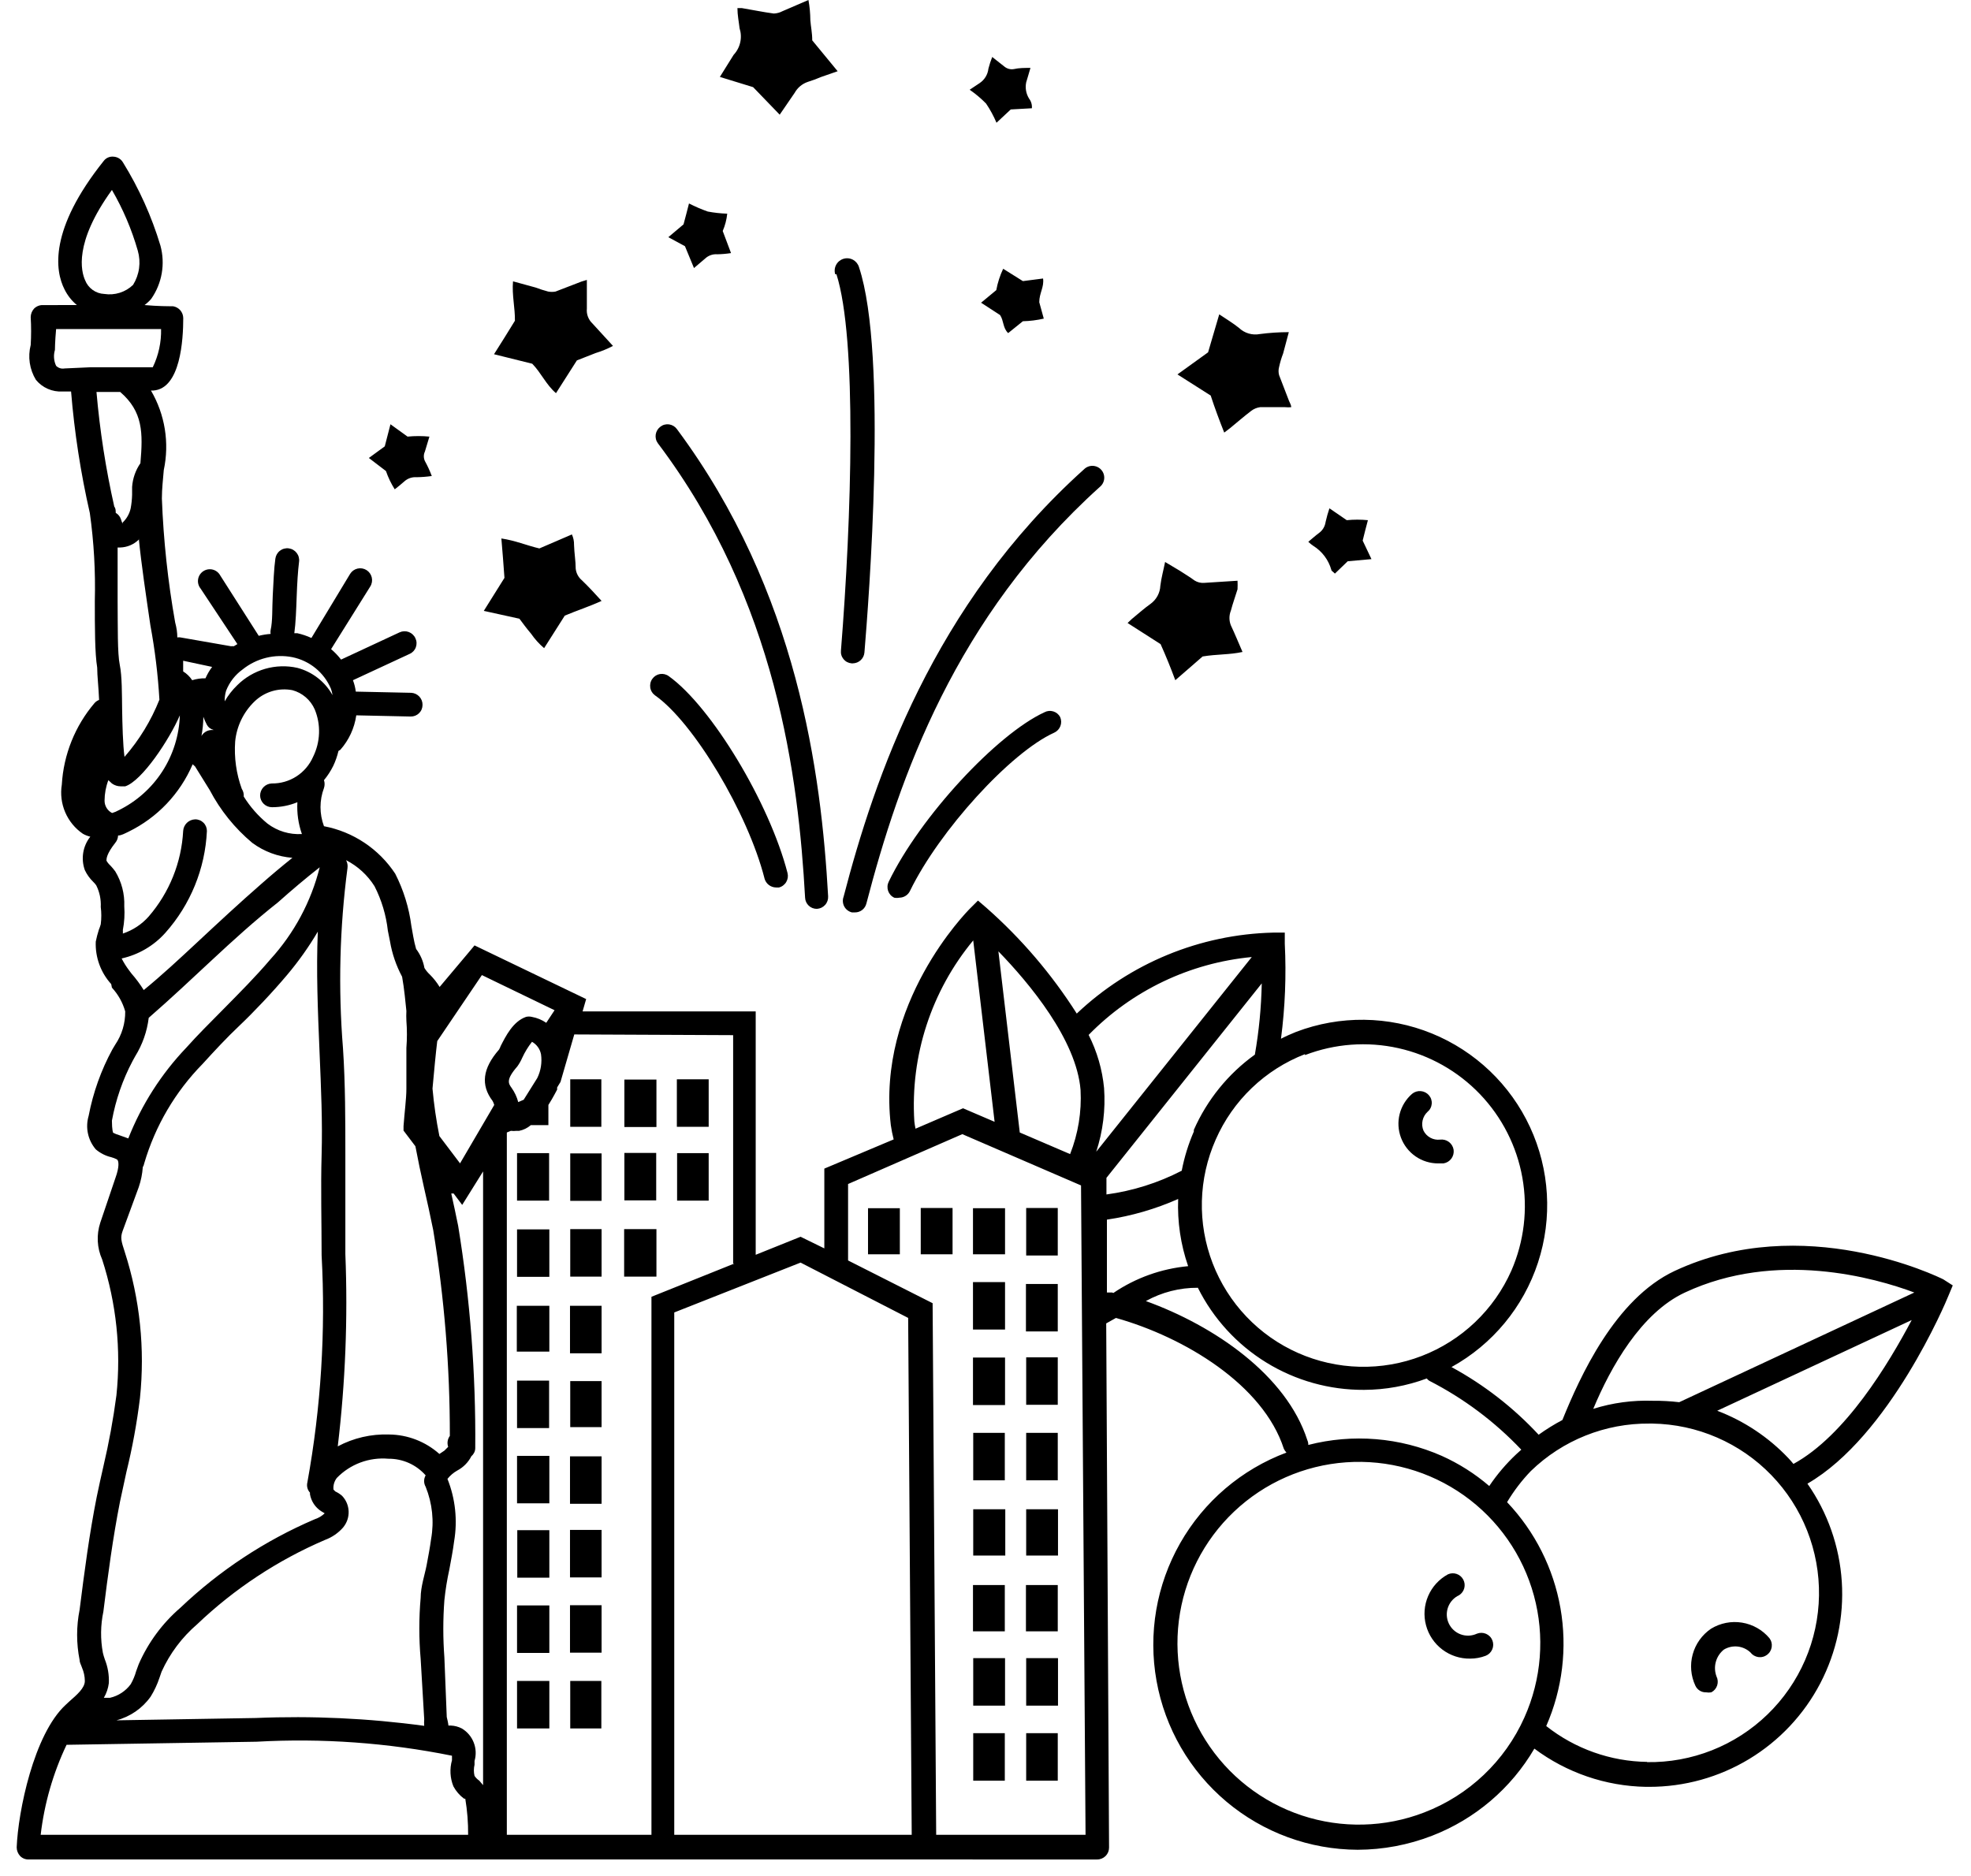 <svg fill="currentColor" viewBox="0 0 83 79">
  <path d="M81.843 53.89c-.24-.12-5.9-2.89-11.32-.36-2.52 1.18-4 4.48-4.73 6.28-.347.184-.681.391-1 .62-1.061-1.143-2.3-2.105-3.67-2.85 1.728-.954 3.029-2.527 3.643-4.402.614-1.875.494-3.914-.335-5.704-.829-1.79-2.307-3.2-4.134-3.945-1.827-.745-3.869-.769-5.714-.068-.22.09-.43.18-.64.29.173-1.326.227-2.665.16-4v-.47h-.49c-3.084.074-6.03 1.289-8.27 3.41-1.054-1.659-2.336-3.16-3.81-4.46l-.35-.3-.33.33c-.16.16-3.94 4-3.34 9.13.029.202.069.403.12.6l-2.92 1.23v3.36l-1-.49-1.89.76V42.6h-7.29l.15-.52-4.7-2.26-.25.3-1.22 1.45c-.113-.185-.247-.356-.4-.51-.093-.085-.174-.183-.24-.29-.052-.291-.172-.565-.35-.8-.05-.171-.089-.345-.12-.52l-.08-.45c-.099-.767-.329-1.511-.68-2.2-.341-.517-.782-.961-1.297-1.304-.515-.344-1.094-.58-1.703-.696-.195-.519-.195-1.091 0-1.61.035-.107.035-.223 0-.33.153-.184.284-.386.39-.6.096-.202.169-.413.22-.63l.08-.05c.36-.407.593-.911.67-1.45l2.29.05c.065.001.13-.01.191-.034.061-.024.116-.06.162-.105.047-.046.084-.1.109-.16.025-.06.038-.125.038-.19.003-.131-.046-.258-.136-.353-.09-.095-.213-.152-.344-.157l-2.33-.05c-.021-.164-.061-.325-.12-.48l2.39-1.11c.06-.027.113-.066.158-.113.044-.048.079-.104.101-.166.022-.061.032-.127.029-.192-.003-.065-.02-.13-.048-.188-.054-.12-.155-.214-.278-.261-.124-.047-.261-.043-.382.011l-2.47 1.15c-.124-.161-.265-.308-.42-.44l1.65-2.64c.035-.056.058-.118.069-.183.011-.065.009-.131-.006-.195-.015-.064-.042-.124-.08-.178-.038-.053-.087-.099-.142-.134-.113-.07-.249-.093-.378-.063s-.242.11-.312.223l-1.63 2.7c-.189-.087-.387-.154-.59-.2h-.13c.06-.43.08-1 .1-1.55.02-.55.05-1.07.1-1.46.009-.066.004-.132-.013-.196-.017-.064-.047-.124-.087-.176-.04-.052-.091-.097-.148-.13-.057-.033-.121-.054-.186-.063-.066-.009-.132-.004-.196.013-.064.017-.124.047-.176.087-.052.04-.096.091-.129.148-.033.057-.054.121-.063.186-.06.42-.08 1-.11 1.55s0 1.07-.09 1.46c-.01.053-.01.107 0 .16-.169.012-.336.039-.5.08l-1.62-2.54c-.033-.061-.078-.115-.133-.158-.055-.043-.118-.074-.185-.091-.067-.017-.138-.02-.206-.008-.069.012-.134.038-.192.076-.058.038-.107.089-.145.147-.038.059-.062.124-.073.193-.011.069-.007.139.011.206.018.067.05.13.094.184l1.55 2.34-.15.09c-.04-.004-.08-.004-.12 0l-2.12-.37c-.046-.01-.094-.01-.14 0 0-.2-.03-.41-.09-.63-.307-1.725-.494-3.469-.56-5.22 0-.42.05-.82.08-1.2.244-1.145.052-2.34-.54-3.35h.1c1.15-.08 1.26-2.16 1.26-3.05-.001-.121-.045-.237-.123-.329-.079-.091-.187-.152-.307-.171-.2 0-.64 0-1.2-.05.103-.076.197-.163.28-.26.225-.322.377-.69.444-1.077.067-.387.049-.784-.054-1.163-.37-1.234-.902-2.414-1.58-3.51-.041-.069-.097-.127-.165-.168-.068-.042-.145-.066-.225-.072-.08-.009-.16.003-.234.034-.074.032-.138.082-.186.146-2.31 2.89-2.05 4.63-1.65 5.41.125.254.302.479.52.66H1.823c-.072-.004-.144.007-.211.033-.067.026-.128.066-.179.117-.089.099-.139.227-.14.36.023.39.023.78 0 1.17-.063.247-.077.505-.039.757.038.253.126.495.259.713.135.164.307.294.501.379.195.085.407.123.619.111h.36c.141 1.723.405 3.434.79 5.12.172 1.225.242 2.463.21 3.7 0 1.13 0 2.2.1 2.81 0 .35.06.84.08 1.36-.073.028-.138.072-.19.13-.823.966-1.307 2.174-1.38 3.44-.064.394-.014.798.144 1.165.158.367.416.681.746.905.097.054.201.095.31.12-.155.196-.258.428-.298.675-.04.247-.017.5.068.735.087.183.205.349.35.49.048.046.092.096.13.15.141.282.207.595.19.91.031.242.031.488 0 .73-.022.078-.049.155-.08.23-.053.164-.096.331-.13.5-.027.659.207 1.302.65 1.79l.03.15c.263.284.455.627.56 1 .006.499-.14.987-.42 1.4l-.12.2c-.476.876-.813 1.821-1 2.8-.071.241-.082.497-.029.743.052.246.166.475.329.667.187.16.41.274.65.33.087.023.171.056.25.1.07.06.1.3-.07.77l-.64 1.89c-.167.509-.139 1.061.08 1.55.597 1.844.802 3.792.6 5.72-.133 1.008-.317 2.01-.55 3-.1.43-.19.85-.28 1.28-.31 1.56-.52 3.16-.72 4.75-.14.7-.14 1.42 0 2.12 0 .11.07.22.1.32.077.177.118.367.12.56 0 .3-.33.58-.66.87l-.15.14c-1.34 1.24-2 4.49-2.06 6 .001.133.051.261.14.36.046.049.102.087.164.113.062.026.129.038.196.037H46.203c.133 0 .26-.053.354-.146.094-.094.146-.221.146-.353l-.12-22.08.41-.23c2.88.81 6.2 2.81 7.07 5.51.027.059.065.113.11.16-1.893.71-3.477 2.06-4.476 3.817-1 1.757-1.352 3.808-.995 5.798.357 1.99 1.4 3.791 2.947 5.091 1.548 1.3 3.502 2.016 5.524 2.024 1.071-.003 2.132-.203 3.13-.59 1.811-.7 3.33-1.994 4.31-3.67 1.359 1.016 3.003 1.58 4.7 1.61h.13c1.486.002 2.944-.403 4.215-1.172 1.271-.769 2.308-1.872 2.995-3.189s1.001-2.797.906-4.28c-.095-1.483-.596-2.911-1.447-4.129 3.46-2 5.84-7.66 5.94-7.92l.18-.43-.39-.25zm-10.89.55c3.85-1.8 8-.62 9.66 0l-9.9 4.62c-.368-.044-.739-.064-1.11-.06-.85-.03-1.699.085-2.51.34.73-1.75 2.01-4.04 3.86-4.9zm-16-10c1.254-.483 2.622-.585 3.934-.292 1.311.293 2.507.967 3.436 1.938.929.971 1.55 2.195 1.785 3.517.235 1.323.073 2.686-.464 3.917-.362.818-.882 1.556-1.53 2.172-.648.617-1.411 1.099-2.245 1.421-.834.322-1.724.476-2.618.454-.894-.022-1.775-.22-2.592-.582-.818-.362-1.556-.882-2.172-1.53-.617-.648-1.099-1.411-1.421-2.245-.322-.834-.476-1.724-.454-2.618.022-.894.22-1.775.582-2.592.359-.818.875-1.557 1.521-2.175.645-.618 1.406-1.102 2.239-1.425v.04zm-8.12 10h-.22v-3.07c1.035-.153 2.044-.446 3-.87-.037.961.105 1.921.42 2.83-1.129.105-2.212.493-3.15 1.13l-.05-.02zm3.44-6.78c-.23.529-.401 1.083-.51 1.65-.992.513-2.064.851-3.17 1v-.7l6.54-8.19c-.02 1.006-.117 2.009-.29 3-1.124.808-2.011 1.903-2.57 3.17v.07zm2.44-7.35l-6.55 8.2c.283-.864.395-1.774.33-2.68-.075-.781-.295-1.54-.65-2.24 1.83-1.871 4.264-3.033 6.87-3.28zm-7.21 5.6c.049.921-.101 1.842-.44 2.7l-2.12-.91-.9-7.63c1.31 1.35 3.29 3.73 3.46 5.84zm-7 1.32c-.173-2.763.714-5.488 2.48-7.62l.9 7.64-1.33-.57-2 .86c-.022-.102-.039-.206-.05-.31zm-2.79 2.64l4.81-2.1 5 2.16.19 27.35h-6.29l-.15-22.39-3.56-1.8v-3.22zm2.53 5.64l.15 21.77h-10v-22l5.32-2.1 4.53 2.33zm-7.37-11.91v9.62h.05l-3.49 1.4v22.66h-6.09V47.7l.17-.07c.08.01.16.01.24 0h.11c.181-.036.35-.119.49-.24h.74v-.85c.21-.33.35-.62.37-.65-.004-.03-.004-.06 0-.09l.14-.23.58-2 6.69.03zM8.983 30.75c-.099-.011-.198.006-.287.05-.089.044-.163.114-.213.2.051-.267.078-.538.08-.81.042.117.092.231.15.34.028.052.067.097.113.133.046.036.1.062.157.077v.01zm1.2 2.48c-.233-.64-.328-1.321-.28-2 .062-.638.349-1.234.81-1.68.208-.203.462-.353.741-.437.279-.084.573-.098.859-.043.207.056.399.158.562.298.163.14.292.315.378.511.132.319.194.663.181 1.008-.012.345-.098.683-.251.992-.148.337-.391.623-.701.823-.31.199-.671.303-1.039.297-.132.005-.256.061-.348.156-.091.095-.142.222-.142.354.003.131.057.256.15.347.093.092.219.143.35.143.367.001.731-.071 1.07-.21-.026.455.039.91.19 1.34-.52.032-1.035-.124-1.45-.44-.393-.323-.731-.708-1-1.14.01-.113-.018-.226-.08-.32zm4.27 31.1c.156-.189.238-.429.228-.674-.009-.245-.108-.479-.278-.655-.084-.073-.179-.134-.28-.18l-.08-.08c-.018-.175.033-.35.14-.49.279-.288.618-.51.993-.65.375-.14.777-.195 1.177-.16.297-.003.591.058.862.178.271.121.513.299.709.522-.042.073-.064.156-.064.24 0 .084.022.167.064.24.282.697.362 1.46.23 2.2-.05.37-.12.74-.19 1.11-.07.37-.25.9-.25 1.37-.075.855-.075 1.715 0 2.57l.15 2.54c-.008.093-.008.187 0 .28-2.349-.319-4.721-.429-7.09-.33l-6.0.1h.12c.586-.152 1.1-.506 1.45-1 .154-.248.278-.513.37-.79l.09-.26c.348-.768.86-1.45 1.5-2 1.568-1.494 3.39-2.696 5.38-3.55.297-.109.562-.291.77-.53zm4.8-2.39c.258-.136.468-.349.6-.61.049-.04.088-.091.116-.148.028-.057.043-.119.044-.182.027-3.138-.214-6.273-.72-9.37-.09-.45-.19-.91-.29-1.36h.1l.36.48.88-1.41v25.85l-.16-.19c-.079-.053-.147-.121-.2-.2-.037-.154-.037-.316 0-.47v-.16c.075-.256.063-.529-.035-.778s-.275-.457-.505-.592c-.14-.072-.293-.113-.45-.12h-.11s0-.08-.07-.36l-.1-2.51c-.06-.802-.06-1.608 0-2.41.045-.437.115-.871.21-1.3.07-.39.15-.78.2-1.18.15-.886.053-1.796-.28-2.63.113-.142.252-.261.41-.35zm3.53-17.53c.048.342-.007.69-.16 1l-.57.91-.23.1c-.056-.215-.151-.419-.28-.6-.13-.18-.25-.34.24-.9.083-.115.154-.239.21-.37.11-.239.248-.464.41-.67.098.055.183.131.249.223.066.091.11.196.131.307zm.57-1.86l-.35.53c-.183-.126-.391-.211-.61-.25-.079-.019-.161-.019-.24 0-.55.19-.86.82-1.07 1.23-.017.052-.041.103-.07.15-.69.79-.78 1.49-.27 2.16.03.053.054.111.07.17l-1.44 2.46-.87-1.15c-.133-.661-.229-1.329-.29-2 .07-.78.14-1.51.2-2l1.88-2.78.66.32 2.4 1.16zm-7.58-5.22c.298.585.487 1.218.56 1.87l.09.45c.088.521.261 1.024.51 1.49.09.49.15 1.15.18 1.44-.007.137-.007.273 0 .41.03.383.03.767 0 1.15v1.72c0 .42-.08 1-.12 1.57v.19l.5.66c.11.58.23 1.16.36 1.73.13.57.27 1.2.39 1.8.469 2.866.704 5.766.7 8.67-.048.065-.08.141-.092.221-.012.08-.005.162.022.239l-.16.16-.21.14c-.584-.521-1.337-.813-2.12-.82-.751-.026-1.496.146-2.16.5.321-2.687.428-5.396.32-8.1v-4.19c0-1.38 0-3-.1-4.48-.204-2.53-.141-5.074.19-7.59.016-.114-.005-.229-.06-.33.492.252.907.632 1.2 1.1zm-1.84-8.33c.033.091.056.184.07.28-.156-.281-.368-.528-.623-.726-.254-.198-.546-.342-.858-.424-.449-.101-.916-.086-1.358.041-.442.128-.845.364-1.172.689-.208.2-.387.429-.53.68-.005-.152.016-.304.06-.45.14-.357.38-.666.69-.89.291-.235.63-.403.992-.493.363-.09.741-.099 1.108-.027.357.073.69.231.973.461.282.23.504.525.647.86zm-5-.91c-.112.148-.206.309-.28.48-.19-.004-.379.024-.56.08-.098-.15-.228-.276-.38-.37v-.45l1.22.26zm-1.36 2.04c-.027.838-.281 1.653-.735 2.358-.455.705-1.092 1.272-1.845 1.642-.082.046-.17.083-.26.11h-.02c-.095-.05-.174-.125-.228-.216-.055-.092-.083-.197-.082-.304.002-.294.056-.585.16-.86l.15.14c.108.078.237.12.37.12h.19c.71-.23 1.86-1.97 2.3-2.99zm-1.73-7.4v-.06c.11 1.11.31 2.44.49 3.67.192 1.034.319 2.08.38 3.13-.35.881-.847 1.696-1.47 2.41-.07-.52-.09-1.39-.1-2-.01-.61 0-1.4-.1-1.88s-.08-1.6-.09-2.7v-2.24h.11c.292-.008.571-.126.78-.33zm.07-3.22c-.204.296-.325.641-.35 1v.33c-.005.191-.025.382-.06.57-.05.23-.169.439-.34.6v.05c-.027-.062-.051-.125-.07-.19-.038-.114-.116-.21-.22-.27 0-.09 0-.19-.06-.26-.359-1.591-.609-3.205-.75-4.83h1c.96.83.96 1.72.85 3zm-1.2-11.51c.468.805.834 1.665 1.09 2.56.069.241.087.493.053.741-.034.248-.121.486-.253.699-.159.152-.351.266-.561.332-.21.066-.432.083-.649.049-.177-.007-.348-.066-.491-.169-.144-.103-.255-.246-.319-.411-.16-.36-.49-1.56 1.13-3.8zM2.713 15.52c-.063.011-.127.007-.188-.013-.061-.019-.116-.053-.162-.098-.099-.21-.116-.448-.05-.67 0 0 0-.33.05-.88h4.42c.013.557-.107 1.109-.35 1.61H3.813l-1.1.05zm2.41 24.85c.711-.159 1.355-.536 1.84-1.08 1.058-1.187 1.676-2.702 1.75-4.29 0-.065-.013-.13-.038-.19-.025-.06-.062-.115-.109-.16-.047-.046-.102-.082-.162-.105-.061-.024-.125-.036-.191-.034-.129.005-.252.058-.345.148-.092.091-.148.212-.155.342-.071 1.327-.581 2.594-1.45 3.6-.293.332-.669.58-1.09.72.004-.05.004-.1 0-.15.064-.329.084-.665.06-1 .021-.517-.112-1.028-.38-1.47-.065-.088-.135-.171-.21-.25-.064-.058-.118-.125-.16-.2 0-.08 0-.28.37-.75.073-.087.115-.196.12-.31.14 0 .29-.09.44-.16 1.212-.592 2.17-1.6 2.7-2.84l.1.09.62 1c.446.85 1.054 1.604 1.79 2.22.493.365 1.079.583 1.69.63-.45.36-.89.73-1.31 1.1-.94.82-1.82 1.64-2.71 2.47-.73.68-1.47 1.37-2.24 2-.154-.247-.328-.481-.52-.7l-.09-.12c-.122-.16-.229-.331-.32-.51zm-.11 7.44c-.087-.025-.17-.058-.25-.1 0 0-.05-.11-.05-.51.16-.876.453-1.723.87-2.51l.11-.2c.305-.492.5-1.045.57-1.62.93-.81 1.8-1.63 2.67-2.44.87-.81 1.78-1.64 2.78-2.43.56-.5 1.15-1 1.75-1.47-.361 1.446-1.076 2.779-2.08 3.88-.61.72-1.29 1.4-1.95 2.07-.66.67-1.08 1.08-1.59 1.65-1.052 1.104-1.881 2.401-2.44 3.82l-.39-.14zm-.66 20.07c.19-1.53.4-3.11.7-4.63l.27-1.25c.251-1.024.442-2.063.57-3.11.217-2.075-0-4.174-.64-6.16-.15-.46-.19-.6-.09-.88l.68-1.85c.093-.271.15-.554.17-.84.03-.049.051-.103.06-.16.463-1.578 1.308-3.017 2.46-4.19.51-.56 1-1.09 1.56-1.62.56-.53 1.37-1.38 2-2.13.48-.57.912-1.178 1.29-1.82-.07 1.65 0 3.33.07 5s.13 3 .09 4.4c-.04 1.4 0 2.84 0 4.23.174 3.203-.027 6.414-.6 9.57-.018.075-.018.154.001.229.019.075.057.144.109.201v.07c.026.144.081.282.161.404.081.122.186.226.309.306l.15.09c-.119.114-.263.2-.42.25-2.094.896-4.01 2.16-5.66 3.73-.753.649-1.351 1.459-1.75 2.37l-.11.3c-.053.192-.13.377-.23.55-.213.288-.521.49-.87.57h-.26c.111-.19.183-.401.21-.62.015-.342-.043-.682-.17-1-.031-.089-.058-.179-.08-.27-.108-.576-.101-1.167.02-1.74zm-1.55 5.61l8-.13c2.757-.155 5.523.043 8.23.59v.19c-.103.363-.082.75.06 1.1.11.204.263.382.45.52h.05c.084.502.124 1.011.12 1.52H1.713c.154-1.315.522-2.595 1.09-3.79zM55.053 60.66c-.88-2.74-3.92-4.82-6.8-5.86.67-.372 1.424-.565 2.19-.56.648 1.299 1.648 2.391 2.885 3.151 1.237.76 2.663 1.158 4.115 1.149.901-.003 1.795-.166 2.64-.48.029.041.067.075.11.1 1.445.74 2.754 1.721 3.87 2.9l-.2.18c-.433.405-.819.858-1.15 1.35-.602-.517-1.276-.945-2-1.27-1.769-.779-3.748-.941-5.62-.46.002-.069-.012-.137-.04-.2zm4.92 15.68c-1.65.637-3.471.681-5.15.126-1.679-.556-3.114-1.677-4.059-3.173-.945-1.496-1.341-3.273-1.122-5.028.219-1.755 1.041-3.38 2.325-4.597 1.284-1.217 2.95-1.951 4.715-2.076 1.765-.125 3.518.366 4.961 1.389 1.443 1.024 2.486 2.516 2.951 4.223.465 1.707.323 3.522-.401 5.136-.822 1.839-2.339 3.278-4.22 4zm9.39-2.13c-1.544-.021-3.039-.552-4.25-1.51.684-1.56.892-3.287.599-4.964-.293-1.677-1.076-3.231-2.248-4.466.283-.473.618-.913 1-1.31 1.338-1.299 3.135-2.018 5-2h.12c.936.015 1.861.214 2.72.587.859.372 1.637.91 2.288 1.583.651.673 1.164 1.467 1.508 2.338.344.871.514 1.801.499 2.737-.015.936-.214 1.861-.587 2.72-.372.859-.91 1.637-1.583 2.288-.673.651-1.467 1.164-2.338 1.508-.871.344-1.801.514-2.737.499l.01-.01zm6.16-12.55c-.07-.08-.13-.16-.21-.24-.837-.884-1.862-1.567-3-2l8.19-3.82c-.98 1.85-2.79 4.86-4.98 6.06z"/>
  <path d="M72.053 68.6c-.377.257-.651.639-.772 1.079-.121.44-.081.908.112 1.321.039.086.103.158.183.208.08.05.173.075.267.072.073.013.147.013.22 0 .118-.06.207-.164.248-.29.041-.126.031-.262-.028-.38-.074-.197-.084-.412-.028-.615.056-.203.174-.383.338-.515.174-.105.378-.15.58-.129.202.022.392.109.54.249.039.052.089.097.145.13.057.033.119.055.184.065.065.009.131.006.195-.011.064-.016.123-.045.176-.084.052-.039.097-.089.13-.145.034-.057.056-.119.065-.184.009-.065.006-.131-.011-.195-.016-.064-.045-.123-.084-.176-.294-.35-.704-.583-1.156-.656-.451-.073-.914.018-1.304.257zM32.834 4.83l.63-.92c.12-.216.316-.38.55-.46.194-.06.384-.13.57-.21l.69-.24-1.07-1.3c0-.32-.06-.58-.08-.85-.002-.285-.028-.57-.08-.85l-1.09.47c-.114.061-.241.095-.37.1-.45-.06-.87-.15-1.35-.23h-.18c0 .3.06.58.09.85.062.192.072.397.028.594-.044.197-.14.379-.278.526l-.58.93 1.4.43 1.12 1.16zM51.553 18.22l.25-.19c.29-.24.58-.49.88-.72.111-.086.241-.141.38-.16h1.06c.083.009.167.009.25 0 0-.1-.06-.18-.09-.26l-.42-1.09c-.03-.111-.03-.229 0-.34.042-.194.098-.385.17-.57l.24-.9c-.408 0-.816.027-1.22.08-.157.03-.319.022-.472-.023-.153-.045-.293-.127-.408-.237-.25-.2-.53-.37-.83-.57l-.47 1.6-1.29.93 1.4.89c.17.52.36 1.03.57 1.56zM49.493 28.65l1.15-1c.6-.1 1.14-.07 1.68-.19-.17-.39-.32-.76-.49-1.12-.08-.199-.08-.421 0-.62.08-.31.19-.6.28-.9.006-.12.006-.24 0-.36l-1.4.09c-.144.012-.288-.023-.41-.1-.2-.15-.41-.27-.62-.41l-.62-.37c-.07.35-.16.67-.2 1-.007.152-.048.3-.121.433-.073.133-.175.248-.299.337-.27.19-.52.42-.78.63l-.18.17 1.39.89c.23.51.43 1.01.62 1.52zM22.413 15.32c.38.39.58.88 1 1.24l.88-1.38.79-.31c.252-.077.497-.177.73-.3l-.86-.94c-.086-.08-.152-.178-.194-.287-.042-.109-.058-.227-.046-.343v-1.13-.08l-.23.07-1.09.42c-.102.019-.207.019-.31 0-.179-.048-.356-.104-.53-.17l-.95-.26c-.05.58.09 1.12.08 1.66-.28.46-.57.92-.88 1.41l1.61.4zM22.363 26.69c.156.227.341.432.55.61l.87-1.37c.52-.22 1-.37 1.55-.62-.29-.32-.55-.6-.83-.87-.147-.123-.24-.299-.26-.49 0-.32-.06-.65-.07-1 .004-.152-.027-.302-.09-.44l-1.37.59c-.55-.13-1-.33-1.6-.42.05.57.09 1.11.13 1.66l-.87 1.39 1.5.33c.15.2.31.42.49.63zM43.074 11.84l-.83-.52c-.135.286-.233.589-.29.9l-.64.53.8.52c.16.24.11.54.34.76l.62-.5c.296-.007.591-.044.88-.11l-.19-.69c0-.39.21-.63.16-1l-.85.11zM29.224 11.29l.47-.4c.068-.064.148-.113.236-.144.088-.031.181-.043.274-.036.194-.003.388-.02.58-.05l-.35-.93c.1-.232.164-.478.19-.73-.275-.009-.549-.039-.82-.09-.271-.096-.534-.209-.79-.34-.08.31-.15.59-.23.88l-.64.54.7.38.38.92zM16.623 20.61c.15-.12.28-.22.4-.33.07-.064.152-.113.241-.144.089-.031.184-.043.279-.036.214-.003.428-.02.64-.05-.081-.217-.178-.428-.29-.63-.029-.063-.045-.131-.045-.2 0-.069.015-.137.045-.2l.19-.63c-.306-.03-.614-.03-.92 0l-.72-.52-.24.93-.67.49.72.55c.093.27.217.529.37.77zM56.063 24c0 .05.08.08.15.16l.54-.52 1-.09-.37-.78c.06-.26.14-.55.22-.86-.296-.03-.594-.03-.89 0l-.73-.5c-.063.187-.117.377-.16.57-.013.093-.044.183-.092.264-.048.081-.112.151-.188.206-.15.11-.29.24-.45.37.064.063.135.12.21.17.37.23.641.59.76 1.01zM41.963 5.17l.6-.56.89-.05c.013-.147-.03-.293-.12-.41-.125-.203-.168-.446-.12-.68.06-.19.11-.38.18-.61-.26 0-.48 0-.7.05-.068.012-.139.009-.206-.008-.067-.017-.13-.049-.184-.092l-.52-.41c-.064.16-.117.323-.16.49-.013.123-.053.241-.117.346-.064.105-.15.195-.253.264l-.42.28c.248.171.479.365.69.58.173.255.32.526.44.81zM35.873 38.43h.13c.11.001.217-.035.304-.102.087-.067.149-.162.176-.268 1.38-5.3 3.75-12.07 9.83-17.55.053-.043.097-.096.129-.156.032-.06.051-.126.057-.194.005-.068-.003-.136-.025-.201-.022-.065-.057-.124-.103-.174-.046-.051-.101-.091-.163-.119-.062-.028-.129-.043-.197-.045-.068-.001-.136.011-.199.037-.063.026-.12.064-.168.113-6.35 5.71-8.82 13-10.12 18-.025.066-.035.137-.03.207.005.07.024.139.057.201.033.062.079.117.135.16.056.043.12.074.188.091zM43.983 30c-2 .92-5.23 4.39-6.56 7.14-.029.059-.046.123-.05.189-.004.066.005.132.026.194.021.062.055.12.098.169s.097.089.156.118c.073.014.147.014.22 0 .095-.001.187-.028.267-.08.08-.051.143-.124.183-.21 1.23-2.53 4.23-5.83 6.07-6.66.12-.055.214-.155.261-.278.047-.124.043-.261-.011-.382-.061-.114-.165-.198-.289-.236-.124-.037-.257-.025-.371.036zM33.903 37.81c.005.128.06.249.154.337.093.088.218.136.346.133.066-.004.13-.021.189-.049.059-.029.112-.069.156-.118.044-.049.077-.107.099-.169.021-.062.03-.128.026-.194-.29-5.16-1.27-12.82-6.37-19.68-.038-.052-.087-.096-.143-.13-.056-.033-.117-.055-.181-.065-.064-.009-.13-.006-.192.01-.063.016-.122.045-.173.084-.053.039-.098.087-.133.144-.034.056-.057.118-.068.184-.01.065-.007.131.008.195s.043.124.082.177c5.01 6.64 5.92 14.1 6.2 19.14zM32.193 37c.029.108.092.204.181.273.089.069.197.106.309.107h.12c.064-.016.124-.045.176-.085.053-.04.097-.089.13-.146.033-.057.055-.119.065-.184.009-.065.005-.132-.011-.195-.76-2.95-3.2-7-5-8.29-.052-.039-.112-.066-.175-.082-.063-.015-.129-.018-.193-.008-.064.01-.126.033-.181.067-.055.034-.103.079-.141.132-.039.053-.067.113-.082.177s-.018.13-.008.196c.01.065.033.127.068.183.034.056.08.105.133.144 1.62 1.13 3.91 4.96 4.61 7.71zM35.223 11.55c.87 2.73.64 10.24.19 15.85-.007.065-.001.131.018.194.019.063.051.121.092.171.042.05.093.092.152.122.058.03.122.048.187.053h.05c.124-.002.243-.05.334-.135.091-.085.146-.201.156-.325.17-2.06 1-12.54-.23-16.23-.04-.133-.131-.244-.253-.31-.122-.066-.265-.08-.398-.04-.133.04-.244.131-.31.253-.066.122-.08.265-.04.398h.05zM23.133 66.45v-2h-1.35v2h1.35zM21.773 63.32h1.36v-2h-1.36v2zM27.643 45.47h-1.35v2h1.35v-2zM23.123 48.57h-1.35v2h1.35v-2zM27.633 50.56v-2h-1.34v2h1.34zM23.133 51.78h-1.36v2h1.36v-2zM27.643 51.77h-1.36v2h1.36v-2zM21.773 72.8h1.36v-2h-1.36v2zM21.773 69.62h1.36v-2h-1.36v2zM21.763 56.93h1.37V55h-1.37v1.93zM21.773 58.15v2h1.35v-2h-1.35zM25.333 48.58h-1.32v2h1.32v-2zM28.513 50.57h1.33v-2h-1.33v2zM29.843 45.46h-1.34v2h1.34v-2zM25.333 51.77h-1.32v2h1.32v-2zM25.323 45.46h-1.31v2h1.31v-2zM24.003 66.44h1.33v-2h-1.33v2zM25.333 61.34h-1.33v2h1.33v-2zM24.013 72.8h1.31v-2h-1.31v2zM24.013 60.11h1.32v-1.94h-1.32v1.94zM24.003 69.61h1.33v-2h-1.33v2zM25.333 55h-1.33v2h1.33v-2zM42.313 62.35v-2h-1.33v2h1.33zM44.543 57.17h-1.33v2h1.33v-2zM42.323 57.18h-1.35v2h1.35v-2zM40.983 75h1.33v-2h-1.33v2zM42.313 66.76h-1.34v1.95h1.34v-1.95zM40.983 71.84h1.34v-2h-1.34v2zM40.983 65.52h1.35v-1.95h-1.35v1.95zM44.543 62.35v-2h-1.33v2h1.33zM43.213 75h1.33v-2h-1.33v2zM43.203 68.71h1.34v-1.95h-1.34v1.95zM43.213 71.84h1.34v-2h-1.34v2zM43.213 65.52h1.34v-1.95h-1.34v1.95zM44.543 54.08h-1.34v2h1.34v-2zM40.973 56h1.35v-2h-1.35v2zM44.543 50.88h-1.33v2h1.33v-2zM42.323 50.89h-1.35v1.94h1.35v-1.94zM40.113 50.88h-1.34v1.95h1.34v-1.95zM36.553 52.83h1.34v-1.94h-1.34v1.94zM60.563 49h.23c.13-.022.247-.094.325-.2.078-.106.112-.239.095-.37-.02-.132-.091-.251-.197-.331-.106-.08-.24-.116-.373-.099-.142.017-.285-.011-.41-.079-.125-.068-.227-.173-.29-.301-.055-.133-.069-.28-.038-.421.03-.141.103-.27.208-.368.051-.042.093-.093.123-.151.031-.058.049-.121.055-.187.006-.065-.002-.131-.022-.193-.02-.062-.053-.12-.096-.169-.087-.101-.21-.163-.343-.174-.133-.011-.265.03-.367.115-.257.224-.439.52-.523.85-.084.33-.064.678.056.997.12.319.334.593.614.787.28.194.613.297.953.296zM62.193 68.81c-.215.099-.46.11-.683.028s-.403-.248-.502-.463c-.1-.215-.11-.46-.028-.683s.248-.403.463-.502c.107-.067.185-.173.218-.295.033-.122.018-.253-.042-.364-.06-.112-.16-.197-.279-.238-.12-.041-.251-.035-.366.017-.372.202-.665.523-.833.912-.168.389-.2.823-.091 1.232.108.409.351.77.689 1.025.338.255.752.389 1.175.381.222 0 .443-.041.65-.12.061-.024.117-.06.164-.106.047-.046.085-.101.111-.161.026-.06.04-.125.041-.191.001-.066-.011-.131-.035-.192-.024-.061-.06-.117-.106-.164-.046-.047-.101-.085-.161-.111-.06-.026-.125-.04-.191-.041-.066-.001-.131.011-.192.035z"/>
</svg>